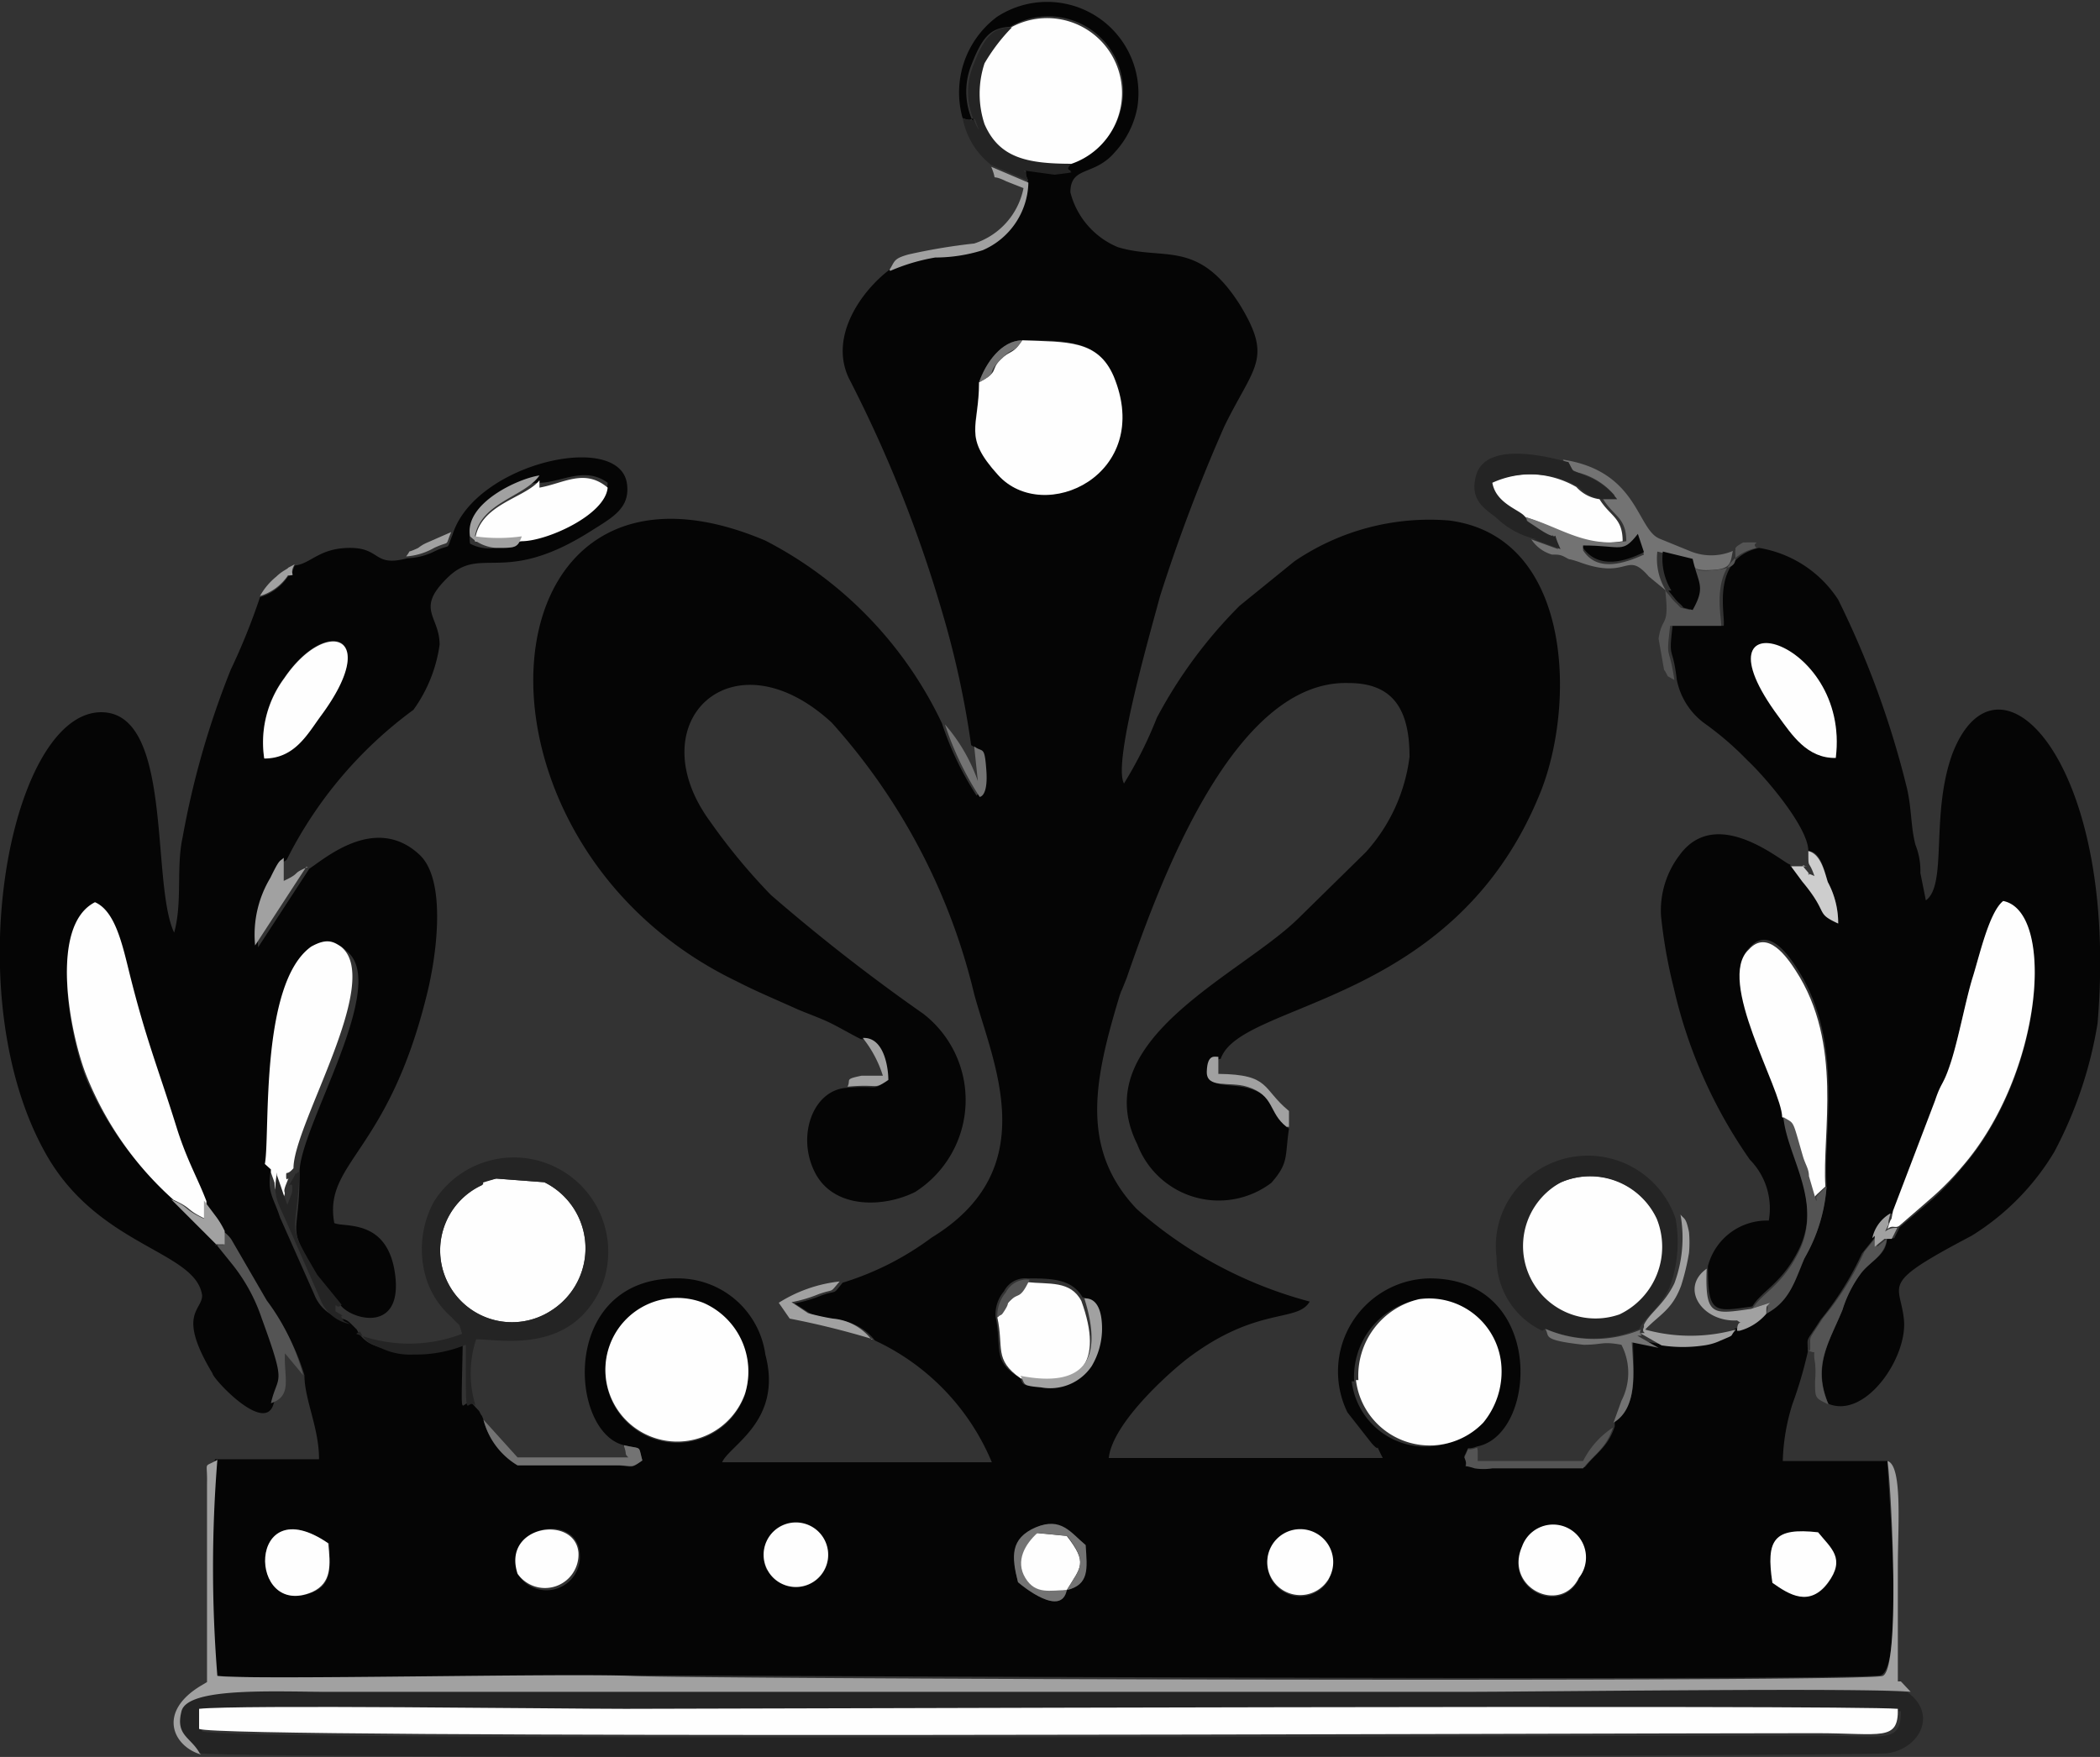 <svg xmlns="http://www.w3.org/2000/svg" viewBox="0 0 34.49 28.86"><rect x="0" y="0" width="34.49" height="28.86" fill="#333333" stroke="none"/><defs><style>.cls-1{fill:#050505;}.cls-1,.cls-2,.cls-3,.cls-4,.cls-5,.cls-6,.cls-7{fill-rule:evenodd;}.cls-2{fill:#242424;}.cls-3{fill:#fefefe;}.cls-4{fill:#a1a1a1;}.cls-5{fill:#737373;}.cls-6{fill:#545454;}.cls-7{fill:#cdcdcd;}</style></defs><g id="Слой_2" data-name="Слой 2"><g id="Слой_1-2" data-name="Слой 1"><g id="_3015384692048" data-name=" 3015384692048"><path class="cls-1" d="M17.52,26.12c-.09.45-.72-.06-.8-.13-.11-.42-.07-.75.29-.9s.58.09.82.29c0,.4.06.65-.31.74Zm-9-.27c-.26-.8.94-1,1-.35A.55.55,0,0,1,8.5,25.85Zm-3.11-.5c0,.36.06.66-.26.8C4.06,26.61,4.05,24.43,5.39,25.35ZM29.11,26c-.1-.7,0-.89.75-.82.21.26.43.46.16.83S29.39,26.18,29.11,26Zm-3.18-.06c-.3.61-1.23.16-.94-.52A.54.54,0,1,1,25.93,25.92Zm-4.1,0a.54.54,0,1,1-.95-.52A.54.54,0,0,1,21.83,25.92Zm-9.23-.14a.53.53,0,1,1,1-.2A.53.53,0,0,1,12.6,25.78Zm-.36-2.9a1.18,1.18,0,1,1-.69-1.48A1.23,1.23,0,0,1,12.24,22.88Zm10-.21a1.29,1.29,0,0,1,1-1.33,1.19,1.19,0,0,1,1.35,1.12,1.32,1.32,0,0,1-.3.91,1.22,1.22,0,0,1-2.09-.7Zm-5.51-.07c-.44-.27-.27-.46-.38-1a.59.59,0,0,1,.14-.41.39.39,0,0,1,.39-.21c.37,0,.72,0,.9.31,0,0,.26,0,.29.5a1.21,1.21,0,0,1-.17.61.82.82,0,0,1-.83.35c-.35,0-.25-.05-.34-.19ZM30.15,12.45c-.47,0-.72-.38-.94-.68C27.72,9.76,30.39,10.49,30.15,12.45Zm-25.81,0a1.77,1.77,0,0,1,.33-1.32c.68-1,1.6-.73.6.62-.22.3-.43.69-.93.7ZM8.57,8.81C8.5,9,8.47,9,8.15,9a.68.68,0,0,1-.43-.07c-.1-.57.79-1,1.14-1s.74-.28,1.12,0c0,.45-1,.88-1.41.88Zm7.51-2.53c.11-.32.37-.68.71-.69.74,0,1.24,0,1.5.59.67,1.57-1.15,2.46-1.9,1.62-.58-.64-.32-.77-.31-1.52Zm-.27-4.34c.25.1.11-.15.24.19a1.18,1.18,0,0,1-.12-1c.2-.54.34-.67.66-.69a1.23,1.23,0,1,1,1,2.23c-.21.19.27.11-.28.18l-.51-.07c.11.06,0,0,.08.17a1.24,1.24,0,0,1-.75,1.14,2.61,2.61,0,0,1-.78.12,3.2,3.2,0,0,0-.74.22c-.44.33-1,1.08-.67,1.78a21.55,21.55,0,0,1,1.53,3.83,15.08,15.08,0,0,1,.48,2.2c.18.11.18.11.2.4s-.11.43-.11.43a5.08,5.08,0,0,1-.57-1.19,6.51,6.51,0,0,0-2.9-3c-4.71-2-5.27,4.93-.47,7.24.33.17.67.31,1,.46.19.08.39.15.55.23s.33.18.49.26c.35,0,.45.49.42.69-.26.17-.12.06-.67.11s-.81.81-.5,1.4,1.12.57,1.64.31a1.79,1.79,0,0,0,.13-2.93,30.61,30.61,0,0,1-2.5-1.95,9.93,9.93,0,0,1-1-1.21c-1.19-1.63.37-3.12,2-1.62a10.21,10.21,0,0,1,2.34,4.46c.31,1.14,1.15,2.87-.7,4a4.79,4.79,0,0,1-1.46.74c-.18.22-.07.11-.35.21a2.23,2.23,0,0,1-.44.13l.28.18a3.85,3.85,0,0,0,.41.09.9.9,0,0,1,.63.34,3.83,3.83,0,0,1,1.92,2H11.86c.12-.28,1-.68.71-1.77A1.45,1.45,0,0,0,11.18,21c-2-.06-1.84,2.53-.93,2.74.28.07.23,0,.3.25-.2.14-.14.1-.42.08l-1.63,0a1.23,1.23,0,0,1-.56-.75c-.05-.13,0,0-.07-.14l-.11-.12c-.2-.12-.19.5-.16-1a2.16,2.16,0,0,1-.86.16,1.1,1.1,0,0,1-.52-.1.52.52,0,0,1-.36-.28s0,0-.08-.08-.09-.07-.13-.09a.65.65,0,0,1-.49-.41L4.6,20c-.11-.34-.22-.41-.15-.8s-.09-3,.76-3.57c.25-.18.36-.13.49,0,.7.56-.8,2.92-.78,3.64,0,1.12-.24.79.29,1.7l.4.49c.21.23,1,.42.88-.52s-.85-.77-1-.85c-.18-1,.88-1.14,1.52-3.75.15-.59.34-1.87-.12-2.3-.72-.67-1.55.06-1.81.23l-.84,1.29a1.81,1.81,0,0,1,.25-1.11c.16-.37.15-.26.22-.33a6.87,6.87,0,0,1,2.08-2.46,2.39,2.39,0,0,0,.43-1.07c0-.48-.41-.58.14-1.11s.92.15,2.35-.76c.35-.22.63-.37.59-.75-.08-.91-2.51-.37-2.87.82-.11.27,0,.13-.28.26a1.08,1.08,0,0,1-.46.12C6.13,9.32,6.26,9,5.75,9s-.64.26-.91.29c-.09.22,0,.13-.11.18a.84.84,0,0,1-.46.34A10.51,10.51,0,0,1,3.79,11,14.07,14.07,0,0,0,3,13.75c-.11.5,0,1.07-.14,1.57-.39-.83,0-3.67-1.23-3.62C.14,11.77-.72,16.42.78,19c.87,1.49,2.44,1.55,2.54,2.28,0,.25-.42.3.17,1.28,0,.08.85,1,1,.51s.27-.24-.15-1.39a2.89,2.89,0,0,0-.5-.91l-.25-.31-.7-.73a5.46,5.46,0,0,1-1.47-2c-.26-.65-.63-2.46.14-2.85.32.12.44.65.56,1.14.28,1.13.48,1.61.79,2.59.17.53.34.81.48,1.18l.21.28a1.47,1.47,0,0,1,.11.25.53.53,0,0,1,.13.13l.58,1A3.62,3.62,0,0,1,5,22.59c0,.4.24.86.24,1.38H3.53a22.14,22.14,0,0,0,0,3.55c.59.09,5.74,0,6.81,0s20.13.1,20.54,0S31,24.34,31,24H29.28a3.37,3.37,0,0,1,.16-.94,6.89,6.89,0,0,0,.25-.85c0-.28-.05-.12.21-.53a5,5,0,0,0,.68-1.09l.21-.26a.59.59,0,0,1,.3-.41l.69-1.81c.11-.33.16-.32.26-.63s.22-.95.36-1.41.27-1.06.5-1.24c.86.17.66,2.83-.68,4.36a4.61,4.61,0,0,1-.48.51l-.54.46-.09.18-.12,0c0,.28-.27.37-.42.56a2,2,0,0,0-.31.61c-.2.51-.5.92-.23,1.55.61.25,1.3-.76,1.24-1.38s-.43-.57,1.11-1.38a4.08,4.08,0,0,0,1.36-1.38,6.82,6.82,0,0,0,.71-2.11c.36-4.28-1.63-6.35-2.38-4.44-.37,1-.08,2.16-.44,2.42l-.09-.45a1.15,1.15,0,0,0-.08-.46c-.08-.3-.06-.58-.14-.93a15.05,15.05,0,0,0-1.13-3.1A1.92,1.92,0,0,0,28.89,9c-.8.18-.55,1.09-.58,1.28-.31,0-.64,0-.84,0-.07.59,0,.29.07.89a1.17,1.17,0,0,0,.48.73,5.11,5.11,0,0,1,.68.59c.26.24,1,1.09,1,1.49.21,0,.27.36.32.51a1.42,1.42,0,0,1,.17.68c-.39-.18-.14-.15-.59-.69l-.2-.28c-.09,0-1.19-1-1.81-.16a1.5,1.5,0,0,0-.31,1,8.25,8.25,0,0,0,.21,1.19,8,8,0,0,0,1.25,2.82,1.14,1.14,0,0,1,.31,1,1,1,0,0,0-1,.75c0,.79.1.75.73.66.15-.25.47-.37.74-.89.45-.84-.17-1.6-.23-2.26,0-.47-1.09-2.25-.55-2.75.31-.35.64.14.77.34.79,1.21.43,2.68.49,3.55a2.73,2.73,0,0,1-.35,1.19c-.16.37-.23.69-.62.9a.88.88,0,0,1-.44.28h-.09c-.12.13,0,.07-.25.18a.92.92,0,0,1-.27.08,2.34,2.34,0,0,1-.7,0L26.82,22c0,.49.1,1.08-.3,1.32v.11c-.11.34-.3.43-.49.67H24.51a.94.94,0,0,1-.29,0c-.28-.09-.07.05-.17-.18.11-.22,0-.08.21-.16,1-.19,1.13-2.79-.81-2.76a1.53,1.53,0,0,0-1.32,2.2l.4.51c.19.21,0-.12.18.24h-4.5c.06-.56.95-1.37,1.3-1.64,1.14-.86,1.8-.58,2-.93a7,7,0,0,1-2.84-1.52c-.95-1-.69-2.15-.28-3.51.05-.14,0,0,.06-.15s.05-.12.08-.21c.53-1.52,1.74-4.83,3.62-4.77.72,0,1,.42,1,1.21A2.86,2.86,0,0,1,22.43,14l-1.1,1.08c-.95.94-3.51,2-2.65,3.72a1.43,1.43,0,0,0,2.2.63c.29-.33.22-.42.29-.89-.3-.23-.19-.52-.65-.66-.29-.09-.68,0-.66-.25s.13-.21.19-.24c.33-.95,3.85-.85,5.26-4.4.57-1.45.51-4.18-1.51-4.44a3.94,3.94,0,0,0-2.54.67l-.9.73A7.7,7.7,0,0,0,19,11.79a6.79,6.79,0,0,1-.54,1.08c-.19-.34.44-2.5.59-3.07A27.83,27.83,0,0,1,20.11,7c.49-1,.8-1.1.25-2-.69-1.08-1.24-.71-2-.94a1.33,1.33,0,0,1-.78-.9c0-.44.39-.26.73-.66a1.49,1.49,0,0,0,.37-.74A1.5,1.5,0,0,0,16.37.28a1.55,1.55,0,0,0-.56,1.66Z"/><path class="cls-2" d="M3.28,28.11c.6-.11,5.93,0,7,0,1.78,0,20.09-.09,20.94,0,0,.54-.27.4-1.34.4-4.38,0-26.18.1-26.56-.07l0-.33Zm0,.69c.93.11,27.5.05,27.72,0,.54-.08.82-.65.33-1-.8-.1-6.12,0-7.38,0H5.4c-.91,0-2.29-.21-2.42.32s.15.42.3.69Z"/><path class="cls-3" d="M10.27,28.07c-1.06,0-6.39-.07-7,0l0,.33c.38.17,22.18.07,26.56.07,1.07,0,1.35.14,1.34-.4C30.36,28,12.05,28.07,10.27,28.07Z"/><path class="cls-4" d="M3.28,28.8c-.15-.27-.4-.29-.3-.69s1.51-.32,2.42-.32H24c1.26,0,6.58-.07,7.38,0l-.16-.17s0,0-.05,0c0-.63,0-1.27,0-1.9S31.25,24.07,31,24c.06.38.22,3.42-.08,3.53s-19.52.05-20.54,0-6.22.07-6.81,0a22.14,22.14,0,0,1,0-3.55c-.24.14-.16,0-.17.4l0,1.42c0,.61,0,1.22,0,1.83l-.1.06c-.73.44-.45,1,0,1.13Z"/><path class="cls-3" d="M16.08,6.28c0,.75-.27.88.31,1.52.75.84,2.57,0,1.9-1.62-.26-.6-.76-.56-1.5-.59-.17.25-.19.15-.36.32S16.42,6.1,16.08,6.28Z"/><path class="cls-3" d="M2.85,19.71c.33.15.18.15.54.32l0-.3c-.14-.37-.31-.65-.48-1.18-.31-1-.51-1.46-.79-2.59-.12-.49-.24-1-.56-1.14-.77.39-.4,2.2-.14,2.85A5.46,5.46,0,0,0,2.85,19.71Z"/><path class="cls-3" d="M31.09,19.89c-.05.27,0,0-.09.3.08-.08.13,0,.2-.06l.53-.46a4.6,4.6,0,0,0,.49-.5c1.34-1.54,1.54-4.2.68-4.37-.23.18-.39.9-.5,1.25s-.23,1-.36,1.4-.15.3-.26.63l-.69,1.81Z"/><path class="cls-3" d="M22.27,22.67a1.22,1.22,0,0,0,2.09.7,1.32,1.32,0,0,0,.3-.91,1.19,1.19,0,0,0-1.35-1.12,1.29,1.29,0,0,0-1,1.33Z"/><path class="cls-3" d="M16.59.46a3,3,0,0,0-.45.59,1.59,1.59,0,0,0,0,1c.24.55.69.68,1.43.65a1.23,1.23,0,1,0-1-2.23Z"/><path class="cls-3" d="M12.24,22.88a1.23,1.23,0,0,0-.69-1.48,1.18,1.18,0,1,0,.69,1.48Z"/><path class="cls-3" d="M25.64,19.42a1.19,1.19,0,0,0,1,2.17A1.23,1.23,0,0,0,27.21,20,1.21,1.21,0,0,0,25.64,19.42Z"/><path class="cls-3" d="M7.91,19.47a1.18,1.18,0,1,0,1.14,2.06,1.21,1.21,0,0,0-.11-2.11l-.79-.06C7.78,19.44,8,19.4,7.91,19.47Z"/><path class="cls-2" d="M7.91,19.47c.1-.07-.13,0,.24-.11l.79.06a1.21,1.21,0,0,1,.11,2.11A1.18,1.18,0,1,1,7.91,19.47Zm-2,2.4c.08.13.09.18.36.28a1.1,1.1,0,0,0,.52.1,2.16,2.16,0,0,0,.86-.16c0,1.46,0,.84.16,1A1.8,1.8,0,0,1,7.82,22c.41,0,1.58.26,2.07-.89a1.55,1.55,0,0,0-2.77-1.36A1.64,1.64,0,0,0,7,21a1.4,1.4,0,0,0,.42.64c.16.18.1.05.17.27a2.43,2.43,0,0,1-1.74,0Z"/><path class="cls-3" d="M4.45,19.21s0,0,0,.05a.06.06,0,0,0,0,0l.06.17c0,.15.06.18.11.31.12-.22,0-.09.08-.29s0,0,0-.12,0,0,.12-.14c0-.72,1.48-3.08.78-3.64-.13-.09-.24-.14-.49,0-.85.61-.67,3.09-.76,3.57Z"/><path class="cls-3" d="M29.27,18.35c.19.12.14,0,.32.64,0,.14.07.21.1.33l.12.41c0-.09-.09,0,.17-.24-.06-.87.3-2.34-.49-3.55-.13-.2-.46-.69-.77-.34C28.18,16.1,29.26,17.88,29.27,18.35Z"/><path class="cls-2" d="M25.64,19.42a1.21,1.21,0,0,1,1.57.6,1.23,1.23,0,0,1-.61,1.57A1.19,1.19,0,0,1,25.64,19.42Zm-.26,2.41a2,2,0,0,0,1.54,0l0,0c.1-.2.33-.33.5-.68a2.16,2.16,0,0,0,.1-1.13,1.52,1.52,0,0,0-2.37-.72,1.46,1.46,0,0,0-.57,1.36,1.31,1.31,0,0,0,.75,1.2Z"/><path class="cls-3" d="M16.38,21.64c.11.5-.06.69.38,1,1,.2,1.37-.25,1-1.27-.18-.34-.53-.27-.9-.31-.15.28-.1.09-.29.32s0,.06-.11.17S16.46,21.57,16.38,21.64Z"/><path class="cls-3" d="M30.15,12.45c.25-2-2.43-2.69-.94-.68C29.43,12.07,29.68,12.46,30.15,12.45Z"/><path class="cls-3" d="M4.34,12.46c.5,0,.71-.4.93-.7,1-1.35.08-1.62-.6-.62a1.77,1.77,0,0,0-.33,1.32Z"/><path class="cls-3" d="M25,8.48c.55.15.95.53,1.65.41,0-.39-.21-.41-.38-.69a.62.62,0,0,1-.38-.2,1.55,1.55,0,0,0-1.42-.07c.06.34.35.44.53.55Z"/><path class="cls-5" d="M26,9c.64,0,.64.14.9-.19l0,0,.1.3c-.33.15-.77.29-1-.07Zm.33-.8c.17.28.38.3.38.69C26,9,25.59,8.63,25,8.48c.09.11-.05,0,.18.17.53.35.2-.09.41.37l-.44-.16a.61.61,0,0,0,.34.25c.11,0,.14,0,.23.05s0,0,.21.07c.83.31.77-.2,1.15.24l.28.23a1,1,0,0,1-.14-.64l.49.12c.11.17.15.2.44.18s.27-.13.31-.31a.91.91,0,0,1-.71,0l-.49-.2c-.38-.15-.35-1.11-1.59-1.3.11.22.05.12.24.21a1.16,1.16,0,0,1,.61.38l-.25,0Z"/><path class="cls-3" d="M8.86,7.89c-.24.3-1,.39-1.06,1a2.76,2.76,0,0,0,.77,0c.41,0,1.37-.43,1.41-.88-.38-.32-.72-.07-1.12,0Z"/><path class="cls-2" d="M25.19,8.86l.44.16c-.21-.46.12,0-.41-.37-.23-.15-.09-.06-.18-.17s-.47-.21-.53-.55A1.55,1.55,0,0,1,25.93,8a.62.62,0,0,0,.38.2l.25,0A1.16,1.16,0,0,0,26,7.8c-.19-.09-.13,0-.24-.21-.05,0-1.35-.43-1.52.23-.1.38.12.52.33.68a1.39,1.39,0,0,0,.67.36Z"/><path class="cls-3" d="M8.5,25.85a.55.55,0,0,0,1-.35C9.44,24.88,8.24,25.05,8.5,25.85Z"/><path class="cls-3" d="M5.39,25.35c-1.34-.92-1.33,1.26-.26.8C5.45,26,5.43,25.71,5.39,25.35Z"/><path class="cls-3" d="M21.83,25.92a.54.54,0,0,0-.95-.52A.54.54,0,1,0,21.83,25.92Z"/><path class="cls-3" d="M25.93,25.92A.54.54,0,1,0,25,25.4C24.7,26.08,25.63,26.53,25.93,25.92Z"/><path class="cls-3" d="M12.6,25.78a.53.53,0,0,0,1-.2A.53.53,0,1,0,12.6,25.78Z"/><path class="cls-3" d="M29.11,26c.28.2.61.4.91,0s.05-.57-.16-.83C29.14,25.09,29,25.28,29.11,26Z"/><path class="cls-2" d="M15.81,1.94a1.27,1.27,0,0,0,.47.77l.61.26c-.07-.13,0-.11-.08-.17l.51.07c.55-.07.07,0,.28-.18-.74,0-1.19-.1-1.43-.65a1.59,1.59,0,0,1,0-1,3,3,0,0,1,.45-.59c-.32,0-.46.15-.66.69a1.18,1.18,0,0,0,.12,1c-.13-.34,0-.09-.24-.19Z"/><path class="cls-6" d="M28.5,9.05c0,.18.05.27-.31.31s-.33,0-.44-.18c.13.41.26.45,0,.84-.21-.06-.1,0-.23-.12a.65.65,0,0,1-.08-.09l-.09-.11c.07.62-.05.4-.11.79l.09.51c.1.15,0,.07.17.17-.09-.6-.14-.3-.07-.89.2,0,.53,0,.84,0,0-.19-.22-1.1.58-1.28-.12-.1.18-.09-.22-.09C28.47,9,28.51,9,28.5,9.05Z"/><path class="cls-3" d="M17.52,26.12c.23-.38.35-.44,0-.89L17,25.18c-.21.18-.42.39-.2.74S17.25,26.15,17.52,26.12Z"/><path class="cls-6" d="M28.76,21.5l.31-.1c-.09.07,0,0-.06.18.39-.21.46-.53.62-.9A2.73,2.73,0,0,0,30,19.49c-.26.24-.14.15-.17.24l-.12-.41c0-.12-.06-.19-.1-.33-.18-.62-.13-.52-.32-.64.06.66.68,1.42.23,2.26-.27.52-.59.64-.74.89Z"/><path class="cls-6" d="M3.55,20.44l.25.31a2.89,2.89,0,0,1,.5.91c.42,1.15.26.9.15,1.39.36-.12.21-.42.23-.82l.3.36a3.62,3.62,0,0,0-.6-1.23l-.58-1a.53.53,0,0,0-.13-.13l0,.22-.14,0Z"/><path class="cls-6" d="M29.69,22.18c.18.09.07-.07.12.21a1.4,1.4,0,0,1,0,.29c0,.3,0,.28.22.39-.27-.63,0-1,.23-1.55a2,2,0,0,1,.31-.61c.15-.19.38-.28.42-.56l-.16.13,0-.18-.21.26a4.73,4.73,0,0,1-.68,1.09c-.26.41-.2.25-.21.53Z"/><path class="cls-2" d="M5.65,21.7c-.14-.18.12,0-.14-.16,0-.22,0,0,.1-.11l-.4-.49c-.53-.91-.34-.58-.29-1.7-.16.12,0-.06-.12.14s0,0,0,.12,0,.07-.08.29c-.05-.13-.06-.16-.11-.31l-.06-.17a.06.06,0,0,1,0,0s0,0,0-.05c-.07.39,0,.46.15.8l.56,1.28a.65.65,0,0,0,.49.41Z"/><path class="cls-4" d="M27,21.8c-.06.12.1.09-.06.1l.35.2a2.34,2.34,0,0,0,.7,0,.92.92,0,0,0,.27-.08c.26-.11.13-.05.25-.18a2.79,2.79,0,0,1-1.49,0c.24-.25.44-.32.59-.72a3.84,3.84,0,0,0,.13-.54,1.93,1.93,0,0,0,0-.34c-.05-.25-.08-.21-.14-.29a2.16,2.16,0,0,1-.1,1.13c-.17.35-.4.48-.5.68Z"/><path class="cls-6" d="M24.26,23.78c-.22.08-.1-.06-.21.16.1.23-.11.09.17.18a.94.94,0,0,0,.29,0H26c.19-.24.38-.33.49-.67A1.41,1.41,0,0,0,26,24H24.27v-.17Z"/><path class="cls-5" d="M10.25,23.76c.05.14,0,.11.07.18H8.5l-.56-.62a1.23,1.23,0,0,0,.56.75l1.63,0c.28,0,.22.06.42-.08-.07-.26,0-.18-.3-.25Z"/><path class="cls-4" d="M14.62,4.45a3.2,3.2,0,0,1,.74-.22,2.61,2.61,0,0,0,.78-.12A1.24,1.24,0,0,0,16.89,3l-.61-.26c.12.29-.05.09.25.24l.28.11A1.2,1.2,0,0,1,16,4a9.67,9.67,0,0,0-1.08.18c-.25.07-.22.11-.31.25Z"/><path class="cls-1" d="M27.4,9.7h0l.09.11a.65.65,0,0,0,.08.09c.13.11,0,.06.23.12.22-.39.09-.43,0-.84l-.49-.12a1,1,0,0,0,.14.64Z"/><path class="cls-5" d="M17.52,26.12c-.27,0-.51.08-.68-.2s0-.56.2-.74l.49.05C17.87,25.68,17.75,25.74,17.52,26.12Zm0,0c.37-.09.34-.34.31-.74-.24-.2-.4-.47-.82-.29s-.4.48-.29.9c.08.07.71.58.8.13Z"/><path class="cls-4" d="M5.06,14.24c-.29.12-.1.09-.4.23l0-.38c-.07.07-.06,0-.22.33a1.81,1.81,0,0,0-.25,1.11l.84-1.29Z"/><path class="cls-5" d="M25.38,21.83c.08.12-.08.18.63.26.31,0,.3-.06.62,0a1,1,0,0,1,0,.92l-.13.36c.4-.24.33-.83.3-1.32l.44.09-.35-.2c.16,0,0,0,.06-.1l0,0a2,2,0,0,1-1.54,0Z"/><path class="cls-4" d="M14.31,22a.9.9,0,0,0-.63-.34,3.85,3.85,0,0,1-.41-.09L13,21.39a2.23,2.23,0,0,0,.44-.13c.28-.1.17,0,.35-.21a2.34,2.34,0,0,0-1,.35l.18.26a13.6,13.6,0,0,1,1.37.34Z"/><path class="cls-7" d="M29.4,14.21l.2.27c.45.54.2.51.59.69a1.42,1.42,0,0,0-.17-.68c-.05-.15-.11-.46-.32-.51,0,.32,0,.12.1.41-.22-.1,0,.06-.13-.09s0-.05,0-.07l-.26,0Z"/><path class="cls-4" d="M16.76,22.6c.09.14,0,.16.34.19a.82.82,0,0,0,.83-.35,1.21,1.21,0,0,0,.17-.61c0-.55-.27-.5-.29-.5C18.13,22.35,17.8,22.8,16.76,22.6Z"/><path class="cls-4" d="M28.57,21.86a.88.88,0,0,0,.44-.28c0-.15,0-.11.06-.18l-.31.1c-.63.09-.76.13-.73-.66-.45.32-.07.88.5.85.15.11,0-.07,0,.17Z"/><path class="cls-4" d="M8.57,8.81a2.76,2.76,0,0,1-.77,0c.1-.56.82-.65,1.06-1-.35.05-1.24.46-1.14,1A.68.68,0,0,0,8.15,9C8.47,9,8.5,9,8.57,8.81Z"/><path class="cls-4" d="M21.17,18.51v-.26c-.45-.37-.3-.6-1.16-.61l0-.28c-.06,0-.18-.05-.19.24s.37.16.66.25c.46.14.35.43.65.66Z"/><path class="cls-5" d="M16,12.26l.06.57a2.85,2.85,0,0,0-.54-.93,5.08,5.08,0,0,0,.57,1.19s.14,0,.11-.43S16.14,12.37,16,12.26Z"/><path class="cls-4" d="M13.92,17.85c.55-.05.41.06.67-.11,0-.2-.07-.71-.42-.69a1.91,1.91,0,0,1,.33.62c-.07,0-.34,0-.35,0-.29.06-.17.06-.23.18Z"/><path class="cls-1" d="M26,9c.26.36.7.22,1,.07l-.1-.3,0,0c-.26.33-.26.19-.9.19Z"/><path class="cls-4" d="M3.55,20.44l.14,0,0-.22A1.47,1.47,0,0,0,3.56,20l-.21-.28,0,.3c-.36-.17-.21-.17-.54-.32Z"/><path class="cls-4" d="M30.79,20.3l0,.18.16-.13.12,0,.09-.18c-.07,0-.12,0-.2.06.13-.26,0,0,.09-.3a.62.62,0,0,0-.3.41Z"/><path class="cls-5" d="M16.08,6.28c.34-.18.09-.11.35-.37s.19-.07.36-.32c-.34,0-.6.37-.71.69Z"/><path class="cls-6" d="M16.38,21.64c.08-.07.05,0,.13-.13s0-.07.11-.17.14,0,.29-.32a.39.39,0,0,0-.39.21.59.59,0,0,0-.14.41Z"/><path class="cls-4" d="M6.67,9.14A1.08,1.08,0,0,0,7.13,9c.28-.13.17,0,.28-.26L7,8.92A.59.59,0,0,0,6.87,9C6.64,9.11,6.78,9,6.67,9.14Z"/><path class="cls-4" d="M4.27,9.79a.84.84,0,0,0,.46-.34c.16,0,0,0,.11-.18-.25.13,0,0-.17.1a.73.73,0,0,0-.13.1,1.11,1.11,0,0,0-.27.32Z"/></g></g></g></svg>